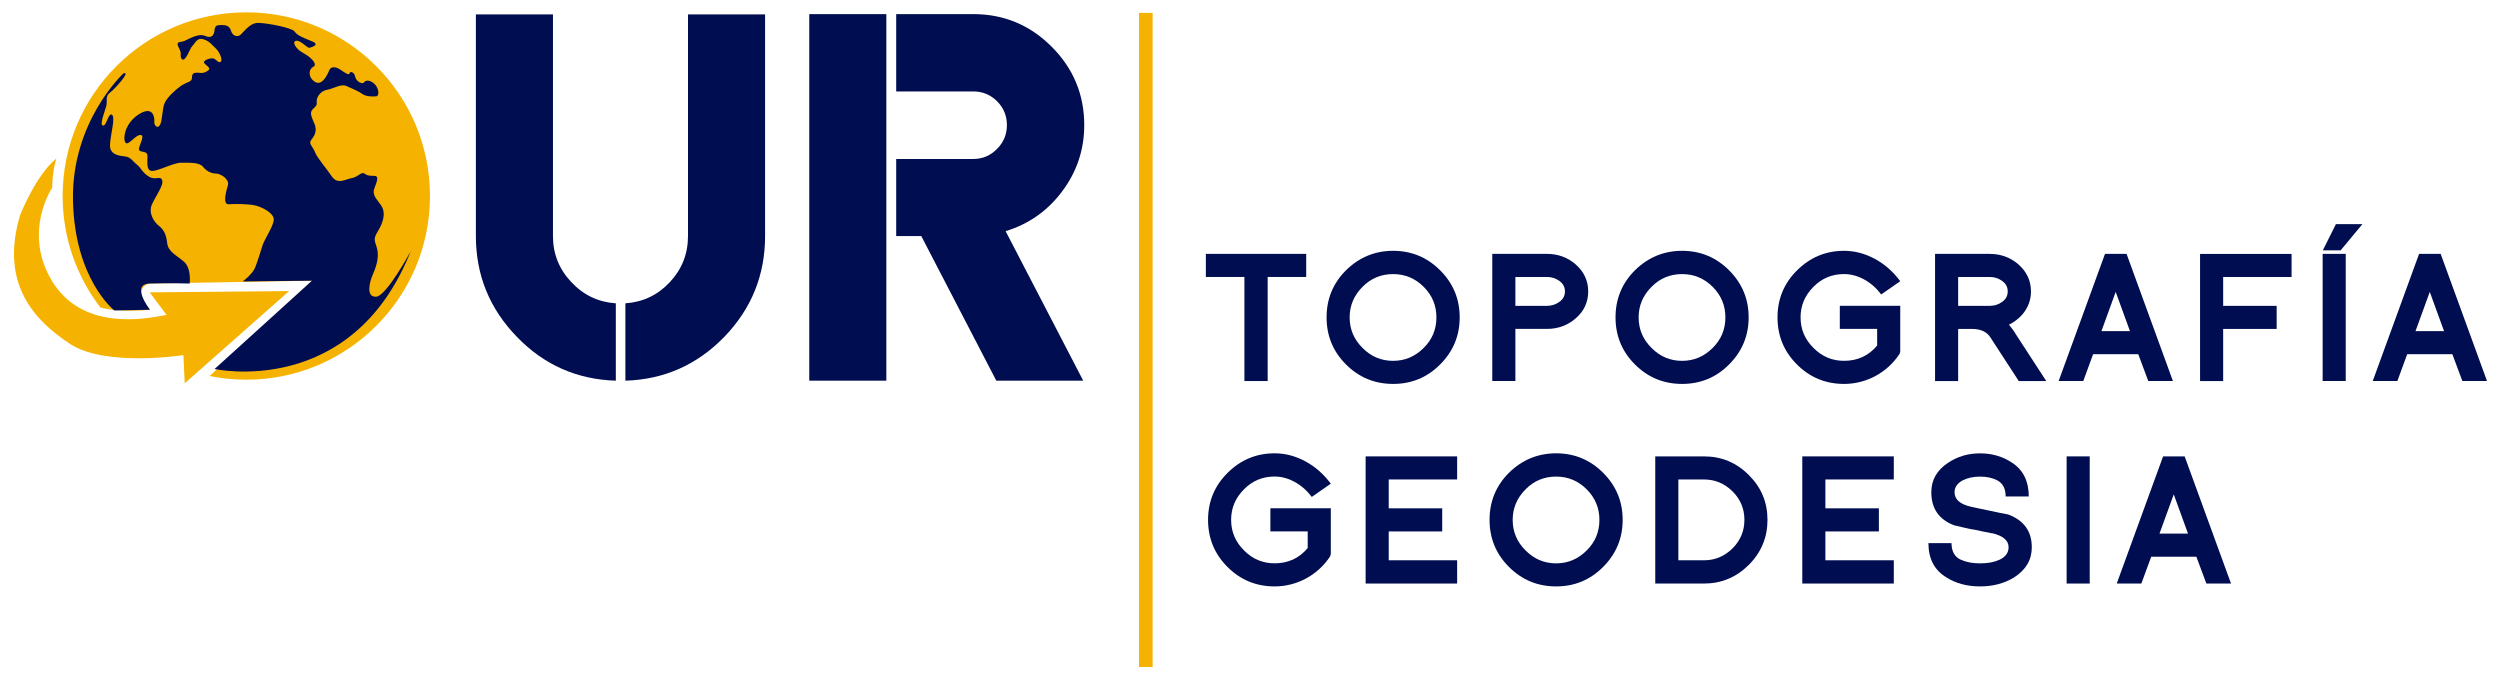 <?xml version="1.0" encoding="utf-8"?>
<!-- Generator: Adobe Illustrator 25.4.1, SVG Export Plug-In . SVG Version: 6.00 Build 0)  -->
<svg version="1.1" id="Capa_1" xmlns="http://www.w3.org/2000/svg" xmlns:xlink="http://www.w3.org/1999/xlink" x="0px" y="0px"
	 viewBox="0 0 1104 302" style="enable-background:new 0 0 1104 302;" xml:space="preserve">
<style type="text/css">
	.st0{fill:#F6B200;}
	.st1{fill:#000D50;}
</style>
<path class="st0" d="M108.77,5.45c-44.79,0-81.11,36.31-81.11,81.11c0,18.54,6.23,35.61,16.7,49.27c9.57,2.42,21.87,0.96,21.87,0.96
	c-8.56-9.93-0.15-11.58-0.15-11.58l71.71-1.26l-45.21,42.1c5.23,1.06,10.65,1.62,16.19,1.62c44.79,0,81.11-36.31,81.11-81.11
	S153.56,5.45,108.77,5.45z"/>
<g>
	<path class="st1" d="M559.8,122.31v45.96h-10.27v-45.96h-17.02v-10.2h44.31v10.2H559.8z"/>
	<path class="st1" d="M635.98,160.92c-5.7,5.75-12.62,8.62-20.77,8.62c-8.15,0-15.1-2.87-20.84-8.62c-5.7-5.7-8.55-12.62-8.55-20.77
		c0-8.15,2.85-15.07,8.55-20.77c5.85-5.75,12.79-8.62,20.84-8.62c8.1,0,15.02,2.87,20.77,8.62c5.75,5.75,8.62,12.67,8.62,20.77
		C644.6,148.25,641.72,155.17,635.98,160.92z M628.7,126.66c-3.75-3.75-8.25-5.62-13.5-5.62c-5.3,0-9.8,1.87-13.5,5.62
		c-3.8,3.8-5.7,8.3-5.7,13.49c0,5.25,1.9,9.75,5.7,13.5c3.75,3.8,8.25,5.7,13.5,5.7c5.2,0,9.7-1.9,13.5-5.7
		c3.75-3.7,5.62-8.2,5.62-13.5C634.33,134.9,632.45,130.4,628.7,126.66z"/>
	<path class="st1" d="M695.73,140.67c-3.55,3.05-7.75,4.57-12.6,4.57h-13.94v23.02h-10.2v-56.15h24.14c4.8,0,8.97,1.5,12.52,4.5
		c3.8,3.3,5.7,7.32,5.7,12.07C701.35,133.48,699.48,137.48,695.73,140.67z M688.68,124.11c-1.6-1.2-3.45-1.8-5.55-1.8h-13.94v12.75
		h13.94c2.1,0,3.95-0.6,5.55-1.8c1.6-1.15,2.4-2.67,2.4-4.57C691.08,126.78,690.28,125.26,688.68,124.11z"/>
	<path class="st1" d="M763.58,160.92c-5.7,5.75-12.62,8.62-20.77,8.62c-8.15,0-15.1-2.87-20.84-8.62c-5.7-5.7-8.55-12.62-8.55-20.77
		c0-8.15,2.85-15.07,8.55-20.77c5.85-5.75,12.8-8.62,20.84-8.62c8.1,0,15.02,2.87,20.77,8.62c5.75,5.75,8.62,12.67,8.62,20.77
		C772.2,148.25,769.33,155.17,763.58,160.92z M756.31,126.66c-3.75-3.75-8.25-5.62-13.49-5.62c-5.3,0-9.8,1.87-13.5,5.62
		c-3.8,3.8-5.7,8.3-5.7,13.49c0,5.25,1.9,9.75,5.7,13.5c3.75,3.8,8.25,5.7,13.5,5.7c5.2,0,9.7-1.9,13.49-5.7
		c3.75-3.7,5.62-8.2,5.62-13.5C761.93,134.9,760.06,130.4,756.31,126.66z"/>
	<path class="st1" d="M838.85,156.27c-1.35,2.05-2.92,3.9-4.72,5.55c-1.8,1.65-3.76,3.05-5.88,4.2c-2.13,1.15-4.36,2.02-6.71,2.62
		c-2.35,0.6-4.75,0.9-7.2,0.9c-8.15,0-15.1-2.87-20.84-8.62c-5.7-5.7-8.55-12.62-8.55-20.77c0-8.1,2.85-14.99,8.55-20.69
		c5.8-5.8,12.74-8.7,20.84-8.7c4.65,0,9.16,1.18,13.53,3.52c4.37,2.35,8.13,5.65,11.28,9.9l-8.4,5.85
		c-2.15-2.85-4.67-5.06-7.57-6.64c-2.9-1.57-5.85-2.36-8.85-2.36c-5.3,0-9.8,1.87-13.5,5.62c-3.8,3.8-5.7,8.3-5.7,13.49
		c0,5.25,1.9,9.75,5.7,13.5c3.75,3.8,8.25,5.7,13.5,5.7c6,0,10.87-2.25,14.62-6.75v-7.35h-16.49v-10.2h26.69v20.24L838.85,156.27z"
		/>
	<path class="st1" d="M891.48,168.26L878.96,149c-1.6-2.5-4.32-3.75-8.17-3.75h-6.07v23.02h-10.2v-56.15h24.14
		c4.8,0,8.97,1.5,12.52,4.5c3.8,3.3,5.7,7.32,5.7,12.07c0,3.8-1.27,7.2-3.82,10.2c-1.75,1.95-3.72,3.45-5.92,4.5
		c0.45,0.5,0.9,1.06,1.35,1.69c0.45,0.63,0.93,1.29,1.43,1.99h-0.08l13.8,21.22H891.48z M884.21,124.11c-1.6-1.2-3.45-1.8-5.55-1.8
		h-13.94v12.75h13.94c2.1,0,3.95-0.6,5.55-1.8c1.6-1.15,2.4-2.67,2.4-4.57C886.61,126.78,885.81,125.26,884.21,124.11z"/>
	<path class="st1" d="M948.68,168.26l-4.42-11.85h-19.94l-4.35,11.85H909.1l20.47-56.15h9.52l20.47,56.15H948.68z M927.99,146.22
		h12.6l-6.3-17.32L927.99,146.22z"/>
	<path class="st1" d="M981.75,122.31v12.75h23.62v10.2h-23.62v23.02h-10.2v-56.15h40.41v10.2H981.75z"/>
	<path class="st1" d="M1025.68,168.26v-56.15h10.2v56.15H1025.68z M1033.63,110.54h-7.87l5.77-11.55h11.7L1033.63,110.54z"/>
	<path class="st1" d="M1087.38,168.26l-4.42-11.85h-19.94l-4.35,11.85h-10.87l20.47-56.15h9.52l20.47,56.15H1087.38z
		 M1066.69,146.22h12.6l-6.3-17.32L1066.69,146.22z"/>
</g>
<g>
	<path class="st1" d="M587.39,245.69c-1.35,2.05-2.92,3.9-4.72,5.55c-1.8,1.65-3.76,3.05-5.89,4.2c-2.13,1.15-4.36,2.02-6.71,2.62
		c-2.35,0.6-4.75,0.9-7.2,0.9c-8.15,0-15.1-2.87-20.84-8.62c-5.7-5.7-8.55-12.62-8.55-20.77c0-8.1,2.85-14.99,8.55-20.69
		c5.8-5.8,12.75-8.7,20.84-8.7c4.65,0,9.16,1.18,13.53,3.52c4.37,2.35,8.13,5.65,11.28,9.89l-8.4,5.85
		c-2.15-2.85-4.67-5.06-7.57-6.64c-2.9-1.58-5.85-2.36-8.85-2.36c-5.3,0-9.8,1.87-13.5,5.62c-3.8,3.8-5.7,8.3-5.7,13.5
		c0,5.25,1.9,9.75,5.7,13.5c3.75,3.8,8.25,5.7,13.5,5.7c6,0,10.87-2.25,14.62-6.75v-7.35H561v-10.2h26.69v20.24L587.39,245.69z"/>
	<path class="st1" d="M603.06,257.69v-56.15h40.41v10.19h-30.21v12.75h23.62v10.2h-23.62v12.74h30.21v10.27H603.06z"/>
	<path class="st1" d="M707.95,250.34c-5.7,5.75-12.62,8.62-20.77,8.62c-8.15,0-15.09-2.87-20.84-8.62
		c-5.7-5.7-8.55-12.62-8.55-20.77s2.85-15.07,8.55-20.77c5.85-5.75,12.8-8.62,20.84-8.62c8.1,0,15.02,2.87,20.77,8.62
		c5.75,5.75,8.62,12.67,8.62,20.77S713.7,244.59,707.95,250.34z M700.68,216.08c-3.75-3.75-8.25-5.62-13.49-5.62
		c-5.3,0-9.8,1.87-13.49,5.62c-3.8,3.8-5.7,8.3-5.7,13.5c0,5.25,1.9,9.75,5.7,13.5c3.75,3.8,8.25,5.7,13.49,5.7
		c5.2,0,9.7-1.9,13.49-5.7c3.75-3.7,5.62-8.2,5.62-13.5C706.3,224.32,704.42,219.82,700.68,216.08z"/>
	<path class="st1" d="M772.27,249.44c-5.5,5.5-12.1,8.25-19.79,8.25h-21.52v-56.15h21.52c7.75,0,14.34,2.75,19.79,8.25
		c5.5,5.4,8.25,12,8.25,19.79C780.52,237.32,777.77,243.94,772.27,249.44z M765.08,216.98c-3.55-3.5-7.75-5.25-12.6-5.25h-11.32
		v35.69h11.32c4.85,0,9.05-1.75,12.6-5.25c3.5-3.5,5.25-7.7,5.25-12.6S768.58,220.47,765.08,216.98z"/>
	<path class="st1" d="M795.89,257.69v-56.15h40.41v10.19h-30.21v12.75h23.62v10.2h-23.62v12.74h30.21v10.27H795.89z"/>
	<path class="st1" d="M889.31,255.06c-4.3,2.6-9.27,3.9-14.92,3.9c-5.7,0-10.65-1.32-14.85-3.97c-5.3-3.2-7.95-8.25-7.95-15.14h10.2
		c0,3.6,1.37,6.05,4.12,7.35l-0.07-0.07c2.35,1.1,5.2,1.65,8.55,1.65c3.45,0,6.3-0.53,8.55-1.58c2.7-1.25,4.05-3.1,4.05-5.55
		c0-3-2.45-5.07-7.35-6.22v0.08c-1.35-0.25-2.71-0.53-4.09-0.82c-1.38-0.3-2.76-0.6-4.16-0.9l0.07,0.08
		c-1.4-0.25-2.82-0.55-4.27-0.9c-1.45-0.35-2.85-0.68-4.2-0.98c-6.75-2.55-10.12-7.42-10.12-14.62c0-5.4,2.45-9.72,7.35-12.97
		c4.15-2.8,8.87-4.2,14.17-4.2c5.35,0,10.09,1.4,14.24,4.2c4.85,3.2,7.27,8.15,7.27,14.84h-10.2c0-3.4-1.2-5.75-3.6-7.05
		c-2.1-1.15-4.67-1.72-7.72-1.72c-2.9,0-5.45,0.55-7.65,1.65c-2.4,1.3-3.6,3.05-3.6,5.25c0,3.2,2.48,5.35,7.42,6.45
		c1.35,0.3,2.7,0.59,4.05,0.86c1.35,0.28,2.72,0.56,4.12,0.86c1.4,0.3,2.75,0.59,4.05,0.86c1.3,0.28,2.65,0.54,4.05,0.79
		c6.95,2.6,10.42,7.42,10.42,14.47C897.26,247.24,894.61,251.71,889.31,255.06z"/>
	<path class="st1" d="M912.62,257.69v-56.15h10.2v56.15H912.62z"/>
	<path class="st1" d="M974.33,257.69l-4.42-11.84h-19.94l-4.35,11.84h-10.87l20.47-56.15h9.52l20.47,56.15H974.33z M953.63,235.64
		h12.6l-6.3-17.32L953.63,235.64z"/>
</g>
<g>
	<path class="st1" d="M244.19,104.25c0,7.84,2.7,14.62,8.11,20.33c5.33,5.71,11.88,8.84,19.65,9.37v34.16
		c-17.21-0.53-31.8-7.01-43.75-19.42c-12.03-12.41-18.05-27.23-18.05-44.44V6.35h34.04V104.25z M337.86,6.35v97.9
		c0,17.21-5.98,32.02-17.94,44.44c-12.03,12.41-26.62,18.89-43.75,19.42v-34.16c7.77-0.53,14.32-3.66,19.65-9.37
		c5.33-5.71,8-12.49,8-20.33V6.35H337.86z"/>
	<path class="st1" d="M357.37,6.23h34.04V168.1h-34.04V6.23z M478.8,55.24c0,10.89-3.28,20.68-9.82,29.36
		c-6.4,8.53-14.7,14.36-24.9,17.48l34.27,66.03h-38.38l-33.13-63.86h-11.08V70.2h34.04c4.11,0,7.61-1.49,10.51-4.46
		c2.89-2.89,4.34-6.4,4.34-10.51s-1.45-7.61-4.34-10.51c-2.89-2.89-6.4-4.34-10.51-4.34h-34.04V6.23h34.04
		c13.48,0,25.02,4.8,34.61,14.39C474,30.22,478.8,41.76,478.8,55.24z"/>
</g>
<rect x="503" y="5.7" class="st0" width="6" height="288.85"/>
<path class="st1" d="M107.2,124.28l30.58-0.33l-43.02,39c0,0,60.61,13.38,86.61-52c0,0-10.71,19.88-15.3,20.08
	c-4.59,0.19-2.87-6.5-1.53-9.56c1.34-3.06,2.87-7.27,2.1-11.09c-0.76-3.82-2.29-4.21,0.19-8.22c2.49-4.02,3.25-7.65,2.1-10.32
	c-1.15-2.68-4.97-5.16-3.63-8.6s1.91-5.35,0.38-5.54c-1.53-0.19-3.06,0.19-4.59-0.96c-1.53-1.15-2.68,1.34-5.74,1.91
	s-6.31,3.06-8.99-0.96c-2.68-4.02-6.12-7.65-7.27-10.52c-1.15-2.87-3.06-3.63-1.53-5.54s2.49-4.02,1.34-6.88s-2.29-4.78-0.96-6.31
	c1.34-1.53,2.1-1.53,1.91-3.44c-0.19-1.91,1.53-4.78,4.59-5.35c3.06-0.57,6.12-2.68,8.41-1.72c2.29,0.96,5.74,2.49,7.27,3.63
	s4.78,1.15,6.12,0.96c1.34-0.19,1.15-3.63-0.96-5.54c-2.1-1.91-4.02-1.53-4.59-0.57c-0.57,0.96-3.44-0.38-3.82-2.49
	c-0.38-2.1-2.29-2.68-2.49-1.53c-0.19,1.15-2.49-0.57-4.21-1.72s-4.02-1.53-4.78,0.38c-0.76,1.91-3.25,7.27-6.5,4.97
	c-3.25-2.29-2.29-5.74-0.57-6.5c1.72-0.76,0-2.87-1.34-4.02c-1.34-1.15-1.91-1.34-4.02-2.68c-2.1-1.34-4.21-4.21-2.29-4.78
	c1.91-0.57,4.97,3.25,5.93,3.06c0.96-0.19,4.97-1.34,1.15-2.87c-3.82-1.53-6.5-2.58-7.65-4.3s-12.43-3.82-16.25-3.82
	c-3.82,0-6.88,4.97-8.03,5.54s-3.06,0.38-3.82-2.1s-2.68-2.49-4.4-2.49s-2.68,0.19-2.87,2.29c-0.19,2.1-1.15,3.82-4.21,2.49
	c-3.06-1.34-7.65,1.72-9.18,2.29s-3.25,0.19-2.87,1.72c0.38,1.53,1.53,2.49,1.34,4.21c-0.19,1.72,0.76,3.25,2.1,1.53
	c1.34-1.72,2.1-4.4,3.25-5.54c1.15-1.15,1.91-3.63,4.78-2.68c2.87,0.96,3.82,2.68,5.35,4.02c1.53,1.34,3.06,4.78,2.29,5.74
	c-0.76,0.96-1.72-0.38-2.87-1.15c-1.15-0.76-5.16,0.57-4.59,1.72c0.57,1.15,3.63,2.29,1.53,3.63c-2.1,1.34-3.06,0.76-4.59,0.76
	s-2.29,0.38-2.29,2.29c0,1.91-2.29,1.72-4.97,3.63c-2.68,1.91-5.93,4.97-7.07,7.46c-1.15,2.49-0.96,7.84-2.1,9.75
	c-1.15,1.91-2.68,0-2.49-1.53c0.19-1.53-0.38-7.46-7.07-3.06s-6.88,12.05-5.35,12.62c1.53,0.57,4.4-4.02,6.5-3.63
	c2.1,0.38-1.53,5.54-0.76,6.69c0.76,1.15,3.44,0.19,3.63,2.29c0.19,2.1-0.76,6.69,1.91,6.88c2.68,0.19,9.56-3.63,13-3.63
	c3.44,0,8.03-0.19,9.56,1.72s3.63,3.06,5.74,3.06c2.1,0,6.12,2.49,5.35,5.16s-2.49,8.6,0.38,8.41c2.87-0.19,8.79-0.19,11.85,0.57
	c3.06,0.76,8.22,3.44,8.03,6.31c-0.19,2.87-4.21,8.79-4.97,11.28s-2.18,7.06-3.25,9.75C111.59,120.99,107.2,124.28,107.2,124.28z"/>
<path class="st1" d="M54.5,32.43c0,0-23.01,21.23-22.27,56.12s18.26,48.54,18.26,48.54l15.74-0.3c0,0-8.76-11.28-0.15-11.58
	s17.67,0,17.67,0s0.89-6.68-2.52-9.65c-3.41-2.97-6.98-4.31-7.42-8.31c-0.45-4.01-1.63-5.94-3.71-7.57
	c-2.08-1.63-4.75-5.64-2.97-9.5c1.78-3.86,5.34-8.61,4.45-10.69s-2.82,0.3-5.79-1.48c-2.97-1.78-3.71-4.16-5.34-5.34
	c-1.63-1.19-2.67-3.27-5.05-3.56c-2.38-0.3-6.98-0.59-6.83-5.05c0.15-4.45,2.52-12.17,0.89-13.36s-2.38,5.05-4.01,4.75
	c-1.63-0.3,0.89-6.38,1.48-8.61s-0.59-4.31,1.63-5.94S58.06,31.09,54.5,32.43z"/>
<path class="st0" d="M24.9,69.97c0,0-1.84,5.53-1.84,12.9c0,0-13.17,19.47-0.17,41.08s39.19,17.4,50.67,15.1l-7.46-9.94l61.56-0.57
	l-46.08,40.72L81,156.83c0,0-34.41,5.35-50.09-4.97S-0.25,125.29,8.92,94.89C8.92,94.89,15.82,77.36,24.9,69.97z"/>
</svg>
